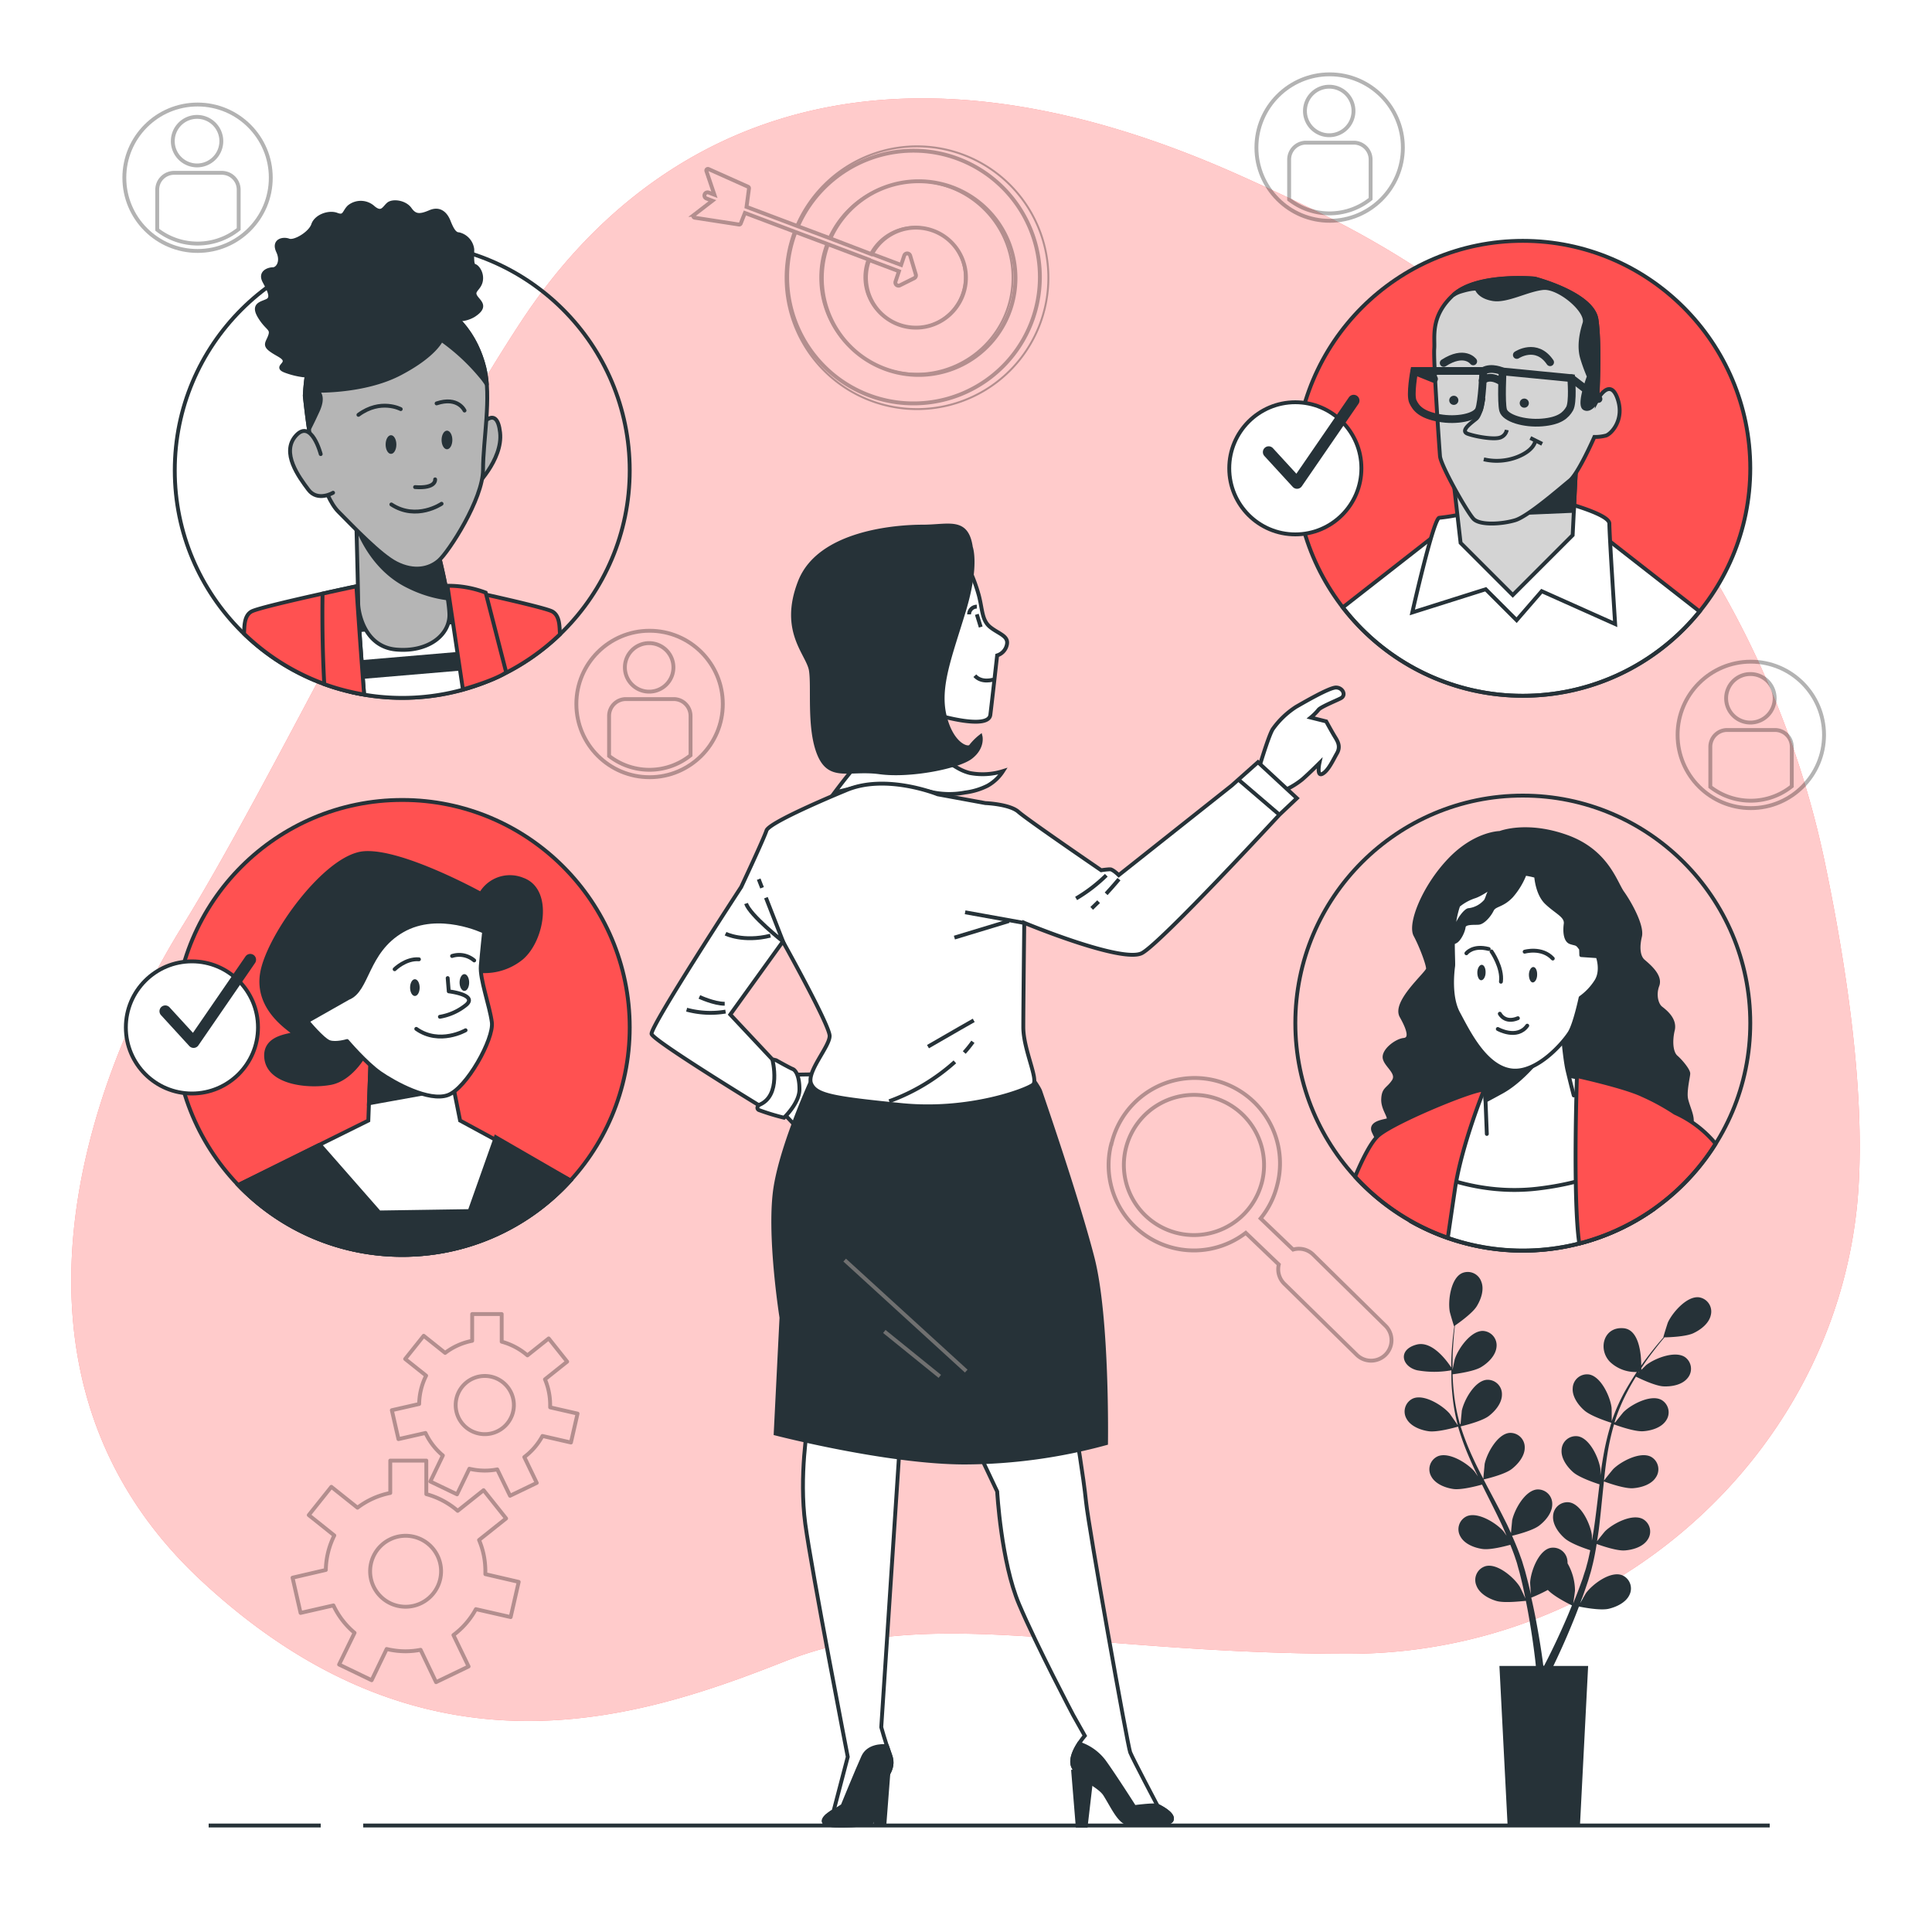 <svg class="animated" id="freepik_stories-selecting-team" xmlns="http://www.w3.org/2000/svg" viewBox="0 0 500 500" version="1.1" xmlns:xlink="http://www.w3.org/1999/xlink" xmlns:svgjs="http://svgjs.com/svgjs"><style>svg#freepik_stories-selecting-team:not(.animated) .animable {opacity: 0;}svg#freepik_stories-selecting-team.animated #freepik--character-5--inject-44 {animation: 1.5s Infinite  linear wind;animation-delay: 0s;}svg#freepik_stories-selecting-team.animated #freepik--character-4--inject-44 {animation: 1.5s Infinite  linear wind;animation-delay: 0s;}svg#freepik_stories-selecting-team.animated #freepik--character-3--inject-44 {animation: 1.5s Infinite  linear wind;animation-delay: 0s;}svg#freepik_stories-selecting-team.animated #freepik--character-2--inject-44 {animation: 1.5s Infinite  linear wind;animation-delay: 0s;}svg#freepik_stories-selecting-team.animated #freepik--character-1--inject-44 {animation: 1.5s Infinite  linear floating;animation-delay: 0s;}            @keyframes wind {                0% {                    transform: rotate( 0deg );                }                25% {                    transform: rotate( 1deg );                }                75% {                    transform: rotate( -1deg );                }            }                    @keyframes floating {                0% {                    opacity: 1;                    transform: translateY(0px);                }                50% {                    transform: translateY(-10px);                }                100% {                    opacity: 1;                    transform: translateY(0px);                }            }        </style><g id="freepik--background-simple--inject-44" class="animable" style="transform-origin: 249.867px 235.421px;"><path d="M472.44,224a242.59,242.59,0,0,0-130-168.47Q331.86,50.29,320,45C221,1,164,39,135,83S70,203,47,240-6,355,52,409s113,36,151,21,76-2,146-2,128-54,132-121C482.46,282.48,478.3,252.33,472.44,224Z" style="fill: #FF5151; transform-origin: 249.867px 235.421px;" id="ely285r0x4n2g" class="animable"></path><g id="elkpn40z945w"><path d="M472.44,224a242.59,242.59,0,0,0-130-168.47Q331.86,50.29,320,45C221,1,164,39,135,83S70,203,47,240-6,355,52,409s113,36,151,21,76-2,146-2,128-54,132-121C482.46,282.48,478.3,252.33,472.44,224Z" style="fill: rgb(255, 255, 255); opacity: 0.7; transform-origin: 249.867px 235.421px;" class="animable" id="el01zagadcppf8"></path></g></g><g id="freepik--Plant--inject-44" class="animable" style="transform-origin: 403.094px 400.835px;"><path d="M439.66,335.74c-3.12-.34-6.82,3.93-8,6.49-.1.22-1.24,3.85-1.18,3.85h.06c-.59.67-1.21,1.39-1.88,2.2-1.21,1.49-2.56,3.18-3.91,5.12,0-3-.56-9.27-4.54-9.65-5.25-.5-6.75,5.5-3.5,8.75a9.57,9.57,0,0,0,6.89,2.57c-1,1.51-2,3.12-3,4.87a47.78,47.78,0,0,0-3.49,7.86l0,.1c0-.92,0-3.49-.05-3.68-.36-2.78-2.69-7.93-5.77-8.5a3.7,3.7,0,0,0-4.27,3.49c-.19,2.2,1.41,4.41,3,5.8,1.76,1.57,6.64,3.09,7,3.21a65.66,65.66,0,0,0-2.06,8.51c-.3,1.68-.55,3.38-.78,5.08,0-.79,0-1.5,0-1.6-.36-2.77-2.69-7.92-5.77-8.49a3.69,3.69,0,0,0-4.27,3.48c-.19,2.21,1.41,4.41,3,5.81s5.72,2.79,6.82,3.14c-.09.65-.17,1.31-.25,2-.38,3.15-.74,6.29-1.19,9.36-.15,1.08-.35,2.14-.54,3.2,0-.71,0-1.3,0-1.39-.36-2.78-2.68-7.93-5.77-8.5a3.7,3.7,0,0,0-4.27,3.49c-.18,2.21,1.42,4.41,3,5.8s5.32,2.66,6.62,3.08c-.23,1.08-.45,2.17-.72,3.2-.21.71-.35,1.4-.59,2.09s-.45,1.38-.66,2.06c-.48,1.3-.95,2.63-1.44,3.88-.34.88-.67,1.7-1,2.53.17-1.07.46-3.18.46-3.36a14.5,14.5,0,0,0-1.93-7,4.57,4.57,0,0,0-.05-.82,3.71,3.71,0,0,0-4.53-3.14c-3,.81-4.95,6.12-5.1,8.91,0,.17.1,2,.19,3.1-.15-.66-.29-1.3-.46-2-.32-1.34-.67-2.67-1.05-4.1l-.63-2.07c-.19-.7-.49-1.41-.73-2.12-.6-1.64-1.28-3.27-2-4.89,1.17-.28,5.32-1.34,7-2.62s3.42-3.35,3.4-5.57a3.7,3.7,0,0,0-4-3.79c-3.12.34-5.82,5.3-6.38,8,0,.17-.22,2.18-.3,3.29-.45-1-.89-2-1.37-2.92-1.39-2.81-2.89-5.6-4.37-8.4-.46-.85-.9-1.71-1.34-2.57.42-.09,5.37-1.24,7.24-2.67,1.66-1.28,3.41-3.36,3.4-5.57a3.72,3.72,0,0,0-4-3.8c-3.11.34-5.81,5.31-6.38,8.05,0,.2-.3,3.1-.33,3.84-1-1.89-1.95-3.78-2.82-5.69a66.76,66.76,0,0,1-3.06-7.89c.2-.05,5.38-1.23,7.29-2.69,1.66-1.27,3.42-3.35,3.4-5.57a3.7,3.7,0,0,0-4-3.79c-3.12.34-5.82,5.3-6.39,8,0,.18-.24,2.38-.31,3.44h-.18a48.11,48.11,0,0,1-1.59-8.36c-.17-1.56-.25-3.06-.3-4.51,1-.13,5.49-.73,7.36-1.85s3.76-3,4-5.16a3.72,3.72,0,0,0-3.56-4.22c-3.14,0-6.37,4.63-7.23,7.3-.05.14-.36,1.66-.58,2.78,0-.66,0-1.34,0-2,0-2.37.16-4.54.31-6.46.09-1.09.19-2.08.3-3,.91-.62,4.53-3.18,5.65-5s2-4.36,1.16-6.41a3.7,3.7,0,0,0-5.1-2.1c-2.78,1.44-3.52,7-3.06,9.8,0,.24,1.1,3.9,1.14,3.87l.06,0c-.12.88-.25,1.83-.36,2.87-.19,1.92-.39,4.09-.44,6.47,0,.44,0,.89,0,1.34-1.2-1.84-5-7-9-5.91-4.93,1.33-3.79,5.69.19,6.64a25.1,25.1,0,0,0,8.84,0c0,1.79,0,3.68.21,5.63a47.87,47.87,0,0,0,1.43,8.48.29.29,0,0,0,0,.1c-.5-.77-2-2.89-2.08-3-1.83-2.12-6.61-5.13-9.49-3.91a3.71,3.71,0,0,0-1.65,5.27c1.07,1.94,3.62,2.9,5.69,3.2,2.33.34,7.24-1.08,7.63-1.2a63.77,63.77,0,0,0,3,8.24c.67,1.56,1.4,3.12,2.15,4.66-.45-.65-.85-1.23-.92-1.31-1.83-2.12-6.61-5.13-9.49-3.9a3.7,3.7,0,0,0-1.65,5.26c1.07,1.94,3.62,2.9,5.69,3.2s6.3-.82,7.41-1.14l.88,1.78c1.42,2.83,2.85,5.65,4.17,8.45.47,1,.89,2,1.31,3-.39-.58-.73-1.07-.79-1.13-1.83-2.12-6.62-5.13-9.5-3.91a3.7,3.7,0,0,0-1.64,5.27c1.06,1.94,3.61,2.9,5.68,3.2s5.9-.72,7.22-1.08c.4,1,.81,2.05,1.16,3.06.22.7.48,1.36.66,2.07s.39,1.4.58,2.09c.33,1.33.67,2.71.95,4,.2.91.37,1.78.55,2.66-.45-1-1.37-2.91-1.47-3.06-1.49-2.37-5.76-6.07-8.79-5.3a3.72,3.72,0,0,0-2.43,5c.76,2.08,3.14,3.41,5.14,4,2.2.67,7.07,0,7.68,0,.29,1.46.56,2.88.79,4.22.82,4.65,1.33,8.56,1.65,11.29.05.49.1.92.14,1.33h-9.43l2.12,41.34h18.72l2.12-41.34H402l.2-.4c1.2-2.51,2.88-6.12,4.68-10.54.58-1.39,1.16-2.89,1.75-4.44.59.12,5.41,1.1,7.66.59,2-.46,4.5-1.61,5.42-3.62a3.72,3.72,0,0,0-2.05-5.13c-3-1-7.5,2.38-9.17,4.63-.09.13-1,1.69-1.55,2.68.24-.63.47-1.24.71-1.9.47-1.29.91-2.59,1.38-4,.21-.69.41-1.38.62-2.08s.37-1.44.56-2.17c.4-1.69.73-3.43,1-5.19,1.13.41,5.18,1.82,7.27,1.67s4.7-.91,5.91-2.76a3.71,3.71,0,0,0-1.25-5.38c-2.78-1.44-7.78,1.21-9.76,3.19-.12.12-1.39,1.69-2.06,2.57.16-1.05.33-2.11.47-3.19.38-3.1.68-6.26,1-9.41l.3-2.88c.4.15,5.17,1.92,7.52,1.76,2.08-.15,4.7-.91,5.9-2.77a3.7,3.7,0,0,0-1.24-5.37c-2.79-1.44-7.78,1.21-9.76,3.18-.15.15-2,2.42-2.4,3,.22-2.11.47-4.22.79-6.29a63.42,63.42,0,0,1,1.81-8.27c.18.07,5.15,1.94,7.55,1.77,2.09-.14,4.7-.91,5.91-2.76a3.71,3.71,0,0,0-1.25-5.38c-2.78-1.43-7.77,1.21-9.76,3.19-.13.13-1.51,1.85-2.15,2.69l-.16-.08a47.28,47.28,0,0,1,3.29-7.86c.71-1.39,1.47-2.69,2.24-3.93.89.45,5,2.43,7.15,2.52s4.77-.39,6.18-2.1a3.71,3.71,0,0,0-.65-5.48c-2.61-1.73-7.86.35-10.05,2.09l-1.23,1.21c0-.13,0-.28,0-.46l.27-.4c1.31-2,2.63-3.7,3.81-5.22.68-.86,1.31-1.62,1.91-2.33,1.1,0,5.53-.16,7.47-1.07s4.06-2.54,4.52-4.71A3.71,3.71,0,0,0,439.66,335.74Zm-34.5,83.7c-1.88,4.33-3.61,7.87-4.86,10.33l-.69,1.33h-.2c-.07-.48-.13-1-.21-1.59-.38-2.76-1-6.69-1.91-11.37-.29-1.48-.63-3.06-1-4.67a40.09,40.09,0,0,0,4.29-2c1.6,1.73,5.71,3.76,6.24,4C406.26,416.86,405.71,418.19,405.16,419.44Zm19.06-64.39-.24.24.15-.23Z" style="fill: rgb(38, 50, 56); transform-origin: 403.094px 400.835px;" id="elhpczo5cx9du" class="animable"></path></g><g id="freepik--Graphics--inject-44" class="animable" style="transform-origin: 252.132px 224.373px;"><g id="elhstmmdy01e"><path d="M287.59,296.07a22.08,22.08,0,0,0,34.81,23l8.55,8.18a5.25,5.25,0,0,0,1.44,5L351,350.5a5.29,5.29,0,1,0,7.37-7.58l-18.56-18.27a5.27,5.27,0,0,0-5.15-1.26l-8.41-8.06a21.81,21.81,0,0,0,4.24-8.45,22.1,22.1,0,1,0-42.85-10.81Zm39,9.84a18.14,18.14,0,1,1-13.15-22A18.17,18.17,0,0,1,326.6,305.91Z" style="fill: none; stroke: rgb(0, 0, 0); stroke-miterlimit: 10; opacity: 0.3; transform-origin: 323.512px 315.561px;" class="animable" id="elz7ykznecfr"></path></g><g id="eladujx8zrmv"><g style="opacity: 0.3; transform-origin: 225.379px 71.877px;" class="animable" id="el5mnz08ly8br"><path d="M206.49,58.53a32.7,32.7,0,1,1-.62,1.51" style="fill: none; stroke: rgb(0, 0, 0); stroke-miterlimit: 10; transform-origin: 236.42px 71.701px;" id="elbrwc3pfbjt" class="animable"></path><path d="M206.11,58.39a34,34,0,1,1-.61,1.51" style="fill: none; stroke: rgb(0, 0, 0); stroke-miterlimit: 10; stroke-width: 0.5px; transform-origin: 237.321px 71.877px;" id="elmmxgcmywht" class="animable"></path><path d="M214.89,61.7a25.06,25.06,0,1,1-.62,1.51" style="fill: none; stroke: rgb(0, 0, 0); stroke-miterlimit: 10; transform-origin: 237.75px 71.968px;" id="el1d8ayhilhop" class="animable"></path><path d="M214.52,61.56a24.88,24.88,0,1,1-2.23,10.3,24.51,24.51,0,0,1,1.61-8.8" style="fill: none; stroke: rgb(0, 0, 0); stroke-miterlimit: 10; stroke-width: 0.5px; transform-origin: 237.17px 71.855px;" id="eltje3hhukafl" class="animable"></path><path d="M225.62,65.79a.1.1,0,0,1,0,0,12.94,12.94,0,1,1-.67,1.48l0-.07" style="fill: none; stroke: rgb(0, 0, 0); stroke-miterlimit: 10; transform-origin: 237.05px 71.856px;" id="el788ndroz22m" class="animable"></path><path d="M225.1,65.92l.15-.31h0a13,13,0,1,1-.68,1.49" style="fill: none; stroke: rgb(0, 0, 0); stroke-miterlimit: 10; stroke-width: 0.5px; transform-origin: 236.713px 71.742px;" id="eluczmao01lkd" class="animable"></path><path d="M225.84,65.83l-.11,0-.1,0-.37-.15h0L214.89,61.7l-.37-.14-8-3-.38-.14-12.94-4.88.64-4.78a.42.42,0,0,0-.24-.43l-10.23-4.58a.41.41,0,0,0-.56.5l2.08,6.15-1.53-.58a.82.82,0,0,0-.58,1.53l1.59.6-4.77,3.67a.42.42,0,0,0-.15.43.4.4,0,0,0,.34.29l11.47,1.77h.05a.42.42,0,0,0,.39-.26l1.08-2.74L205.5,59.9l.37.14,8,3,.37.15,10.31,3.89.38.14.3.12" style="fill: none; stroke: rgb(0, 0, 0); stroke-miterlimit: 10; transform-origin: 202.639px 55.526px;" id="elou0oh84pctb" class="animable"></path><path d="M225.62,65.79h.11l.11,0,7.37,2.78.81-2.43a.81.81,0,0,1,.77-.55h0a.81.81,0,0,1,.77.58L237,71a.8.8,0,0,1-.41,1l-3.69,1.84a.8.8,0,0,1-.36.09.82.82,0,0,1-.78-1.07l.89-2.66-7.43-2.8a.77.77,0,0,1-.27-.19" style="fill: none; stroke: rgb(0, 0, 0); stroke-miterlimit: 10; transform-origin: 231px 69.76px;" id="elrq0mk25ymnc" class="animable"></path></g></g><g id="el2ojolsj60yk"><path d="M123.16,416.45l9,2.05,2.08-9.11-8.63-2c0-.26,0-.51,0-.77a20.66,20.66,0,0,0-1.63-8.07l7-5.58-5.83-7.31-6.7,5.34a20.5,20.5,0,0,0-8.12-4.32V378H101v8.38a20.57,20.57,0,0,0-8.48,3.81l-6.77-5.4-5.84,7.31,6.61,5.28a20.69,20.69,0,0,0-2.2,8.92l-8.61,2,2.08,9.12,8.5-1.94a20.67,20.67,0,0,0,5.47,7.09l-4,8.21,8.42,4.06,3.89-8.08a21,21,0,0,0,4.85.59,20.38,20.38,0,0,0,3.93-.38l4,8.37,8.42-4.06-3.92-8.13A20.66,20.66,0,0,0,123.16,416.45Zm-27.37-9.8a9.18,9.18,0,1,1,9.17,9.17A9.17,9.17,0,0,1,95.79,406.65Z" style="fill: none; stroke: rgb(0, 0, 0); stroke-linecap: round; stroke-linejoin: round; opacity: 0.3; transform-origin: 104.975px 406.67px;" class="animable" id="el1ugrxgy0l8t"></path></g><g id="ele2xrjlwajf"><path d="M140.39,371.63l7.37,1.69,1.71-7.48-7.09-1.62c0-.21,0-.42,0-.63a17,17,0,0,0-1.34-6.62l5.74-4.58-4.78-6-5.5,4.38a17,17,0,0,0-6.66-3.54v-7.15H122.2V347a16.82,16.82,0,0,0-7,3.13l-5.55-4.43-4.79,6,5.42,4.32a16.84,16.84,0,0,0-1.8,7.33l-7.07,1.61,1.71,7.48,7-1.59a16.78,16.78,0,0,0,4.49,5.82l-3.24,6.74,6.91,3.32,3.19-6.62a17.41,17.41,0,0,0,4,.48,17.07,17.07,0,0,0,3.22-.31L132,387.1l6.91-3.33-3.22-6.68A17,17,0,0,0,140.39,371.63Zm-22.46-8a7.53,7.53,0,1,1,7.53,7.53A7.53,7.53,0,0,1,117.93,363.59Z" style="fill: none; stroke: rgb(0, 0, 0); stroke-linecap: round; stroke-linejoin: round; opacity: 0.3; transform-origin: 125.44px 363.59px;" class="animable" id="eldk3h49the3q"></path></g><g id="elws3gi4j5eqc"><g style="opacity: 0.3; transform-origin: 51.13px 46px;" class="animable" id="elmz02evd8gii"><g id="ely66nan5uldp"><circle cx="51.13" cy="46" r="18.95" style="fill: none; stroke: rgb(0, 0, 0); stroke-miterlimit: 10; transform-origin: 51.13px 46px; transform: rotate(-67.5deg);" class="animable" id="elp6c2wjq79oc"></circle></g><path d="M57.41,44.73H45.06a4.37,4.37,0,0,0-4.37,4.36V59.45a17,17,0,0,0,21.08-.16V49.09A4.36,4.36,0,0,0,57.41,44.73Z" style="fill: none; stroke: rgb(0, 0, 0); stroke-miterlimit: 10; transform-origin: 51.23px 53.881px;" id="eliw6j5w9epol" class="animable"></path><path d="M51,42.81a6.28,6.28,0,1,0-6.28-6.28A6.28,6.28,0,0,0,51,42.81Z" style="fill: none; stroke: rgb(0, 0, 0); stroke-miterlimit: 10; transform-origin: 51px 36.53px;" id="el918y9l4q57o" class="animable"></path></g></g><g id="elru6rxgz57cn"><g style="opacity: 0.3; transform-origin: 168.11px 182.19px;" class="animable" id="ell1f9upkasvh"><g id="elmgmlexdf91j"><circle cx="168.11" cy="182.19" r="18.95" style="fill: none; stroke: rgb(0, 0, 0); stroke-miterlimit: 10; transform-origin: 168.11px 182.19px; transform: rotate(-67.36deg);" class="animable" id="elqh7j1xrqls"></circle></g><path d="M174.39,180.92H162a4.37,4.37,0,0,0-4.37,4.36v10.36a17,17,0,0,0,21.08-.16v-10.2A4.36,4.36,0,0,0,174.39,180.92Z" style="fill: none; stroke: rgb(0, 0, 0); stroke-miterlimit: 10; transform-origin: 168.17px 190.071px;" id="elcoi0h9vselq" class="animable"></path><path d="M168,179a6.28,6.28,0,1,0-6.28-6.28A6.28,6.28,0,0,0,168,179Z" style="fill: none; stroke: rgb(0, 0, 0); stroke-miterlimit: 10; transform-origin: 168px 172.72px;" id="el2i28m1nfy0u" class="animable"></path></g></g><g id="eln3q1c9lugep"><g style="opacity: 0.3; transform-origin: 453.11px 190.19px;" class="animable" id="ela55sn4yph1k"><g id="elqy63j5k5k9"><circle cx="453.11" cy="190.19" r="18.95" style="fill: none; stroke: rgb(0, 0, 0); stroke-miterlimit: 10; transform-origin: 453.11px 190.19px; transform: rotate(-67.36deg);" class="animable" id="el2l4mpi7lnlm"></circle></g><path d="M459.39,188.92H447a4.37,4.37,0,0,0-4.37,4.36v10.36a17,17,0,0,0,21.08-.16v-10.2A4.36,4.36,0,0,0,459.39,188.92Z" style="fill: none; stroke: rgb(0, 0, 0); stroke-miterlimit: 10; transform-origin: 453.17px 198.071px;" id="elh0hhrk2flbk" class="animable"></path><path d="M453,187a6.28,6.28,0,1,0-6.28-6.28A6.28,6.28,0,0,0,453,187Z" style="fill: none; stroke: rgb(0, 0, 0); stroke-miterlimit: 10; transform-origin: 453px 180.72px;" id="el671p7uxt3i6" class="animable"></path></g></g><g id="elwr82ga8b4i"><g style="opacity: 0.3; transform-origin: 344.11px 38.19px;" class="animable" id="elf8e58rxwzzk"><g id="elcqjfs8xa4mj"><circle cx="344.11" cy="38.19" r="18.95" style="fill: none; stroke: rgb(0, 0, 0); stroke-miterlimit: 10; transform-origin: 344.11px 38.19px; transform: rotate(-67.36deg);" class="animable" id="ela3nq7s1ippp"></circle></g><path d="M350.39,36.92H338a4.37,4.37,0,0,0-4.37,4.36V51.64a17,17,0,0,0,21.08-.16V41.28A4.36,4.36,0,0,0,350.39,36.92Z" style="fill: none; stroke: rgb(0, 0, 0); stroke-miterlimit: 10; transform-origin: 344.17px 46.071px;" id="el0l67ho3613fj" class="animable"></path><path d="M344,35a6.28,6.28,0,1,0-6.28-6.28A6.28,6.28,0,0,0,344,35Z" style="fill: none; stroke: rgb(0, 0, 0); stroke-miterlimit: 10; transform-origin: 344px 28.72px;" id="elku7zdmr1w3" class="animable"></path></g></g></g><g id="freepik--character-5--inject-44" class="animable" style="transform-origin: 394.1px 264.77px;"><path d="M388.19,215.57s-6.39,0-13.06,7S364.75,239.11,366.3,242s3.32,7.64,3.27,8.75-8.95,8.54-6.87,12.24,2.54,5.94.59,6.14-5.4,2.84-4.92,4.81,3.75,3.76,2.27,5.93-2.57,1.84-2.68,4.62,2.44,5.12,1,5.47-4.27.79-3.51,2.77a25.64,25.64,0,0,0,2.6,4.55s9.83,11.5,30.83,14.83,42-14.19,45.14-16.84,3.75-3.47,3.82-5.13-1-3.66-1.45-5.62.51-5.82.54-6.65-1.82-3.13-3.16-4.3-1.5-4.23-.84-7-2-4.81-3.11-5.68-1.81-3.41-.88-5.88-2.3-5.09-3.65-6.26-1.52-3.67-.86-6.42-2.71-8.73-4.55-11.3-4-10.73-14.45-14.47S388.19,215.57,388.19,215.57Z" style="fill: rgb(38, 50, 56); stroke: rgb(38, 50, 56); stroke-linecap: round; stroke-linejoin: round; transform-origin: 396.583px 263.562px;" id="elwi7t15wk83j" class="animable"></path><path d="M365,316a58.86,58.86,0,0,0,63.22-3.24c0-5.29.05-9.74,0-11.65-.24-6.11-1.91-14.83-4.11-16.61s-6.78-3.19-13.51-5.06-16.87-2.53-16.87-2.53-12,6.86-20.12,9.58-8.5,20.83-8.32,25.35A40.05,40.05,0,0,1,365,316Z" style="fill: rgb(255, 255, 255); stroke: rgb(38, 50, 56); stroke-linecap: round; stroke-linejoin: round; transform-origin: 396.621px 300.295px;" id="elz5cdap57ww" class="animable"></path><path d="M365,316a58.86,58.86,0,0,0,63.22-3.24c0-5.29.05-9.74,0-11.65-.12-3.09-.41-1.86-1.15-5.05-3.86,3.63-12.43,9.62-29.28,11.57-15.37,1.78-28-4-31.91-6.46a65.28,65.28,0,0,0-.59,10.67A40.05,40.05,0,0,1,365,316Z" style="fill: rgb(255, 255, 255); stroke: rgb(38, 50, 56); stroke-linecap: round; stroke-linejoin: round; transform-origin: 396.621px 309.87px;" id="el8659zokpntd" class="animable"></path><path d="M384.79,293.46l-.5-12.76c-.24-6.11-1.15-8.73-1.15-8.73a34.26,34.26,0,0,0,8.58,1.52c4.27.1,10.66-6.54,11.15-7.63s1.21-3,1.21-3,.68,10.35,1.63,14.31,1.58,6.33,1.58,6.33" style="fill: rgb(255, 255, 255); stroke: rgb(38, 50, 56); stroke-linecap: round; stroke-miterlimit: 10; transform-origin: 395.215px 278.16px;" id="elxlyvhb1qzck" class="animable"></path><path d="M388.69,282.54c6.48-3.57,12.07-11.82,12.07-11.82l.37-2.79c-2.3,2.32-6.39,5.63-9.41,5.56a34.26,34.26,0,0,1-8.58-1.52s.91,2.62,1.15,8.73c0,1.38.11,2.78.16,4.13C385.5,284.28,386.87,283.54,388.69,282.54Z" style="fill: rgb(38, 50, 56); stroke: rgb(38, 50, 56); stroke-linecap: round; stroke-linejoin: round; transform-origin: 392.135px 276.38px;" id="el0ztp4p19gwwp" class="animable"></path><path d="M413.48,247.47l-4.25-.29s0-.62-.06-1.63l-.45-.59c-.69-.89-1-.67-2.27-1.11s-1.53-2.61-1.25-4.72-2.29-3-4.91-5.49c-2.14-2-2.64-5.66-2.74-6.91a18.52,18.52,0,0,0-2.93-.62,19.3,19.3,0,0,1-3.48,5.78c-2.5,2.62-4.31,2.11-5.05,3.62s-2.3,3.18-3.39,3.3-3.73-.22-3.9,1.09-1.25,3.33-2.11,3.75L376,244c0,3,.15,5.52.08,6-.14,1.06-1.05,7.91,1.32,12.25S384.18,276,391,277s13.88-7.55,15.25-9.78,2.81-9,2.81-9a15.38,15.38,0,0,0,4.06-4.29C414.87,251.15,413.48,247.47,413.48,247.47Z" style="fill: rgb(255, 255, 255); stroke: rgb(38, 50, 56); stroke-linecap: round; stroke-linejoin: round; transform-origin: 394.898px 251.595px;" id="el70ipa9mtpqj" class="animable"></path><path d="M376.88,240.19c.25-1.85,2.51-4.77,3.31-4.66a6.86,6.86,0,0,0,4.34-2.38c.7-1.24.61-2.6,2-3s1.63-2.2,1.63-2.2-4.18,3.2-6.43,4a12.92,12.92,0,0,0-4.34,2.37,24.62,24.62,0,0,0-1.27,7.07A1.49,1.49,0,0,0,376.88,240.19Z" style="fill: rgb(255, 255, 255); stroke: rgb(38, 50, 56); stroke-linecap: round; stroke-linejoin: round; transform-origin: 382.14px 234.67px;" id="eldrrixvwbj9d" class="animable"></path><path d="M388.15,262.35s1.27,2.58,4.68,1.16" style="fill: none; stroke: rgb(38, 50, 56); stroke-linecap: round; stroke-linejoin: round; transform-origin: 390.49px 263.143px;" id="el0cowezi14sc" class="animable"></path><path d="M387.63,266.3s5,2.82,7.62-.86" style="fill: none; stroke: rgb(38, 50, 56); stroke-linecap: round; stroke-linejoin: round; transform-origin: 391.44px 266.386px;" id="elkha4p0j0t7m" class="animable"></path><path d="M384.47,251.69c0,1.1-.55,2-1.14,2s-1-.93-1-2,.55-2,1.14-2S384.51,250.59,384.47,251.69Z" style="fill: rgb(38, 50, 56); transform-origin: 383.401px 251.69px;" id="elvo4s1xekut" class="animable"></path><path d="M397.81,252.26c0,1.1-.55,2-1.13,2s-1-.93-1-2,.55-2,1.14-2S397.85,251.16,397.81,252.26Z" style="fill: rgb(38, 50, 56); transform-origin: 396.746px 252.26px;" id="elg56cbnbk2m" class="animable"></path><path d="M379.5,246.71s1.64-2.2,5.78-1.11" style="fill: none; stroke: rgb(38, 50, 56); stroke-linecap: round; stroke-linejoin: round; transform-origin: 382.39px 246.003px;" id="elax3kz82mxgb" class="animable"></path><path d="M394.58,246.3s4.47-1.28,7.28,1.77" style="fill: none; stroke: rgb(38, 50, 56); stroke-linecap: round; stroke-linejoin: round; transform-origin: 398.22px 247.052px;" id="elfekppbj51qt" class="animable"></path><path d="M386,246.23s2.93,4.15,2.44,7.84" style="fill: none; stroke: rgb(38, 50, 56); stroke-linecap: round; stroke-linejoin: round; transform-origin: 387.248px 250.15px;" id="elcjg0dtu0i1o" class="animable"></path><path d="M374.69,320.35c.67-4.56,1.33-9.08,1.87-12.72,1.69-11.25,7.51-25.59,7.51-25.59-2.14-.44-22.84,8.09-27.22,11.72-1.91,1.59-4.12,5.91-6.16,10.76A58.93,58.93,0,0,0,374.69,320.35Z" style="fill: #FF5151; stroke: rgb(38, 50, 56); stroke-linecap: round; stroke-linejoin: round; transform-origin: 367.38px 301.187px;" id="el4aclng3oyd5" class="animable"></path><path d="M444,296a28.89,28.89,0,0,0-10.51-8,56.59,56.59,0,0,0-8.38-4.59c-4.61-2.22-17-4.93-17-4.93s-1.11,31.75.61,43.35A58.92,58.92,0,0,0,444,296Z" style="fill: #FF5151; stroke: rgb(38, 50, 56); stroke-linecap: round; stroke-linejoin: round; transform-origin: 425.879px 300.155px;" id="elnnddrqe443" class="animable"></path><g id="el0hewuhaef4kd"><circle cx="394.1" cy="264.77" r="58.87" style="fill: none; stroke: rgb(38, 50, 56); stroke-miterlimit: 10; transform-origin: 394.1px 264.77px; transform: rotate(-45deg);" class="animable" id="elirnvz1dgmm"></circle></g></g><g id="freepik--character-4--inject-44" class="animable" style="transform-origin: 394.1px 121.2px;"><g id="elmc9k9cle81"><circle cx="394.1" cy="121.2" r="58.87" style="fill: #FF5151; transform-origin: 394.1px 121.2px; transform: rotate(-12.95deg);" class="animable" id="el5tm8dz29saf"></circle></g><path d="M394.1,180.07a58.78,58.78,0,0,0,45.75-21.83L416.5,140l-17-4.83v-.67l-4.25.33L391,134.5v.67l-17,1.33-26.48,20.69A58.78,58.78,0,0,0,394.1,180.07Z" style="fill: rgb(255, 255, 255); stroke: rgb(38, 50, 56); stroke-miterlimit: 10; transform-origin: 393.685px 157.285px;" id="elq34uzl7nwpj" class="animable"></path><path d="M378.5,133a48.4,48.4,0,0,1-6,1c-1.5,0-7,24.5-7,24.5l19-6,8,8L399,153l19,8.5s-1.5-23-1.5-26-17.5-7-17.5-7Z" style="fill: rgb(255, 255, 255); stroke: rgb(38, 50, 56); stroke-miterlimit: 10; transform-origin: 391.75px 145px;" id="el0u96ngsypmeg" class="animable"></path><polygon points="376 123 378 140.5 391.5 154 407 138.5 408 118.5 376 123" style="fill: rgb(212, 212, 212); stroke: rgb(38, 50, 56); stroke-miterlimit: 10; transform-origin: 392px 136.25px;" id="elz2ugzq7a2a9" class="animable"></polygon><polygon points="407.31 132.2 408 118.5 406.23 118.75 386.25 133.1 407.31 132.2" style="fill: rgb(38, 50, 56); stroke: rgb(38, 50, 56); stroke-miterlimit: 10; transform-origin: 397.125px 125.8px;" id="elfmmibjkkp2m" class="animable"></polygon><path d="M397.17,72.1s15,3.85,16,10.61.2,20.83.2,20.83,3.21-6.07,5.21-.48-1.66,9.27-2.95,9.66a11.2,11.2,0,0,1-3,.36s-4.14,9.46-6.4,11.29-10.71,9.22-14.06,10.25-9.17,1.41-10.83-.34-8.47-13.76-8.67-16.24-1.73-24.87-1.49-27.77-1.17-8.39,5-14S397.17,72.1,397.17,72.1Z" style="fill: rgb(212, 212, 212); stroke: rgb(38, 50, 56); stroke-miterlimit: 10; transform-origin: 395.16px 103.713px;" id="elxxtlni0no1" class="animable"></path><path d="M376.17,76.31c6.19-5.57,21-4.21,21-4.21s15,3.85,16,10.61.2,20.83.2,20.83-1.61,3-3.3,2.14,1.13-8.25,1.13-8.25-1-2.24-1.76-4.82-.38-5.81.63-8.94-6.6-9.54-10.71-9.13S390,78,386.38,77.4s-4.2-2.66-4.2-2.66-.94-.28-4.29.76a7.35,7.35,0,0,0-1.77.85Z" style="fill: rgb(38, 50, 56); stroke: rgb(38, 50, 56); stroke-miterlimit: 10; transform-origin: 394.896px 88.894px;" id="elretc4liql5" class="animable"></path><path d="M388.87,96.13l17.76,1.73s.54,6.28-.42,7.92-2.51,3.18-7.15,3.56-9.51-1.12-10.06-3.2S388.87,96.13,388.87,96.13Z" style="fill: none; stroke: rgb(38, 50, 56); stroke-linecap: round; stroke-miterlimit: 10; stroke-width: 2px; transform-origin: 397.749px 102.765px;" id="elunojgr813bg" class="animable"></path><path d="M383.88,96H366s-1.15,6.19-.35,7.93,2.19,3.4,6.77,4.24S382,108,382.78,106,383.88,96,383.88,96Z" style="fill: none; stroke: rgb(38, 50, 56); stroke-linecap: round; stroke-miterlimit: 10; stroke-width: 2px; transform-origin: 374.623px 102.234px;" id="el7x8kkdrni2x" class="animable"></path><path d="M388.87,96.13s-2.88-1.35-5-.11" style="fill: none; stroke: rgb(38, 50, 56); stroke-linecap: round; stroke-miterlimit: 10; stroke-width: 2px; transform-origin: 386.37px 95.813px;" id="elq9hk45oam1" class="animable"></path><path d="M388.59,98.79s-2.85-2.1-4.89-.31" style="fill: none; stroke: rgb(38, 50, 56); stroke-linecap: round; stroke-miterlimit: 10; stroke-width: 2px; transform-origin: 386.145px 98.274px;" id="el5krizq9j9ar" class="animable"></path><line x1="406.63" y1="97.86" x2="413.69" y2="103.25" style="fill: none; stroke: rgb(38, 50, 56); stroke-linecap: round; stroke-miterlimit: 10; stroke-width: 2px; transform-origin: 410.16px 100.555px;" id="el9goy69tdoq6" class="animable"></line><line x1="366.04" y1="96.02" x2="371.13" y2="98.07" style="fill: none; stroke: rgb(38, 50, 56); stroke-linecap: round; stroke-miterlimit: 10; stroke-width: 2px; transform-origin: 368.585px 97.045px;" id="elq4ft1evc8xe" class="animable"></line><path d="M393.34,104.62a1.18,1.18,0,1,0,2.25-.7,1.18,1.18,0,0,0-2.25.7Z" style="fill: rgb(38, 50, 56); transform-origin: 394.484px 104.332px;" id="elcbxpne7oc6s" class="animable"></path><path d="M375.1,103.89a1.18,1.18,0,1,0,2.25-.7,1.18,1.18,0,0,0-2.25.7Z" style="fill: rgb(38, 50, 56); transform-origin: 376.244px 103.603px;" id="eliaelht5ywfb" class="animable"></path><path d="M392.55,91.87s5.06-3.37,8.62,1.88" style="fill: none; stroke: rgb(38, 50, 56); stroke-linecap: round; stroke-miterlimit: 10; stroke-width: 2px; transform-origin: 396.86px 92.278px;" id="elqi84wgtumuq" class="animable"></path><path d="M381.27,93.53s-2.24-3.07-7.65.41" style="fill: none; stroke: rgb(38, 50, 56); stroke-linecap: round; stroke-miterlimit: 10; stroke-width: 2px; transform-origin: 377.445px 93.11px;" id="el40ptd47j5hz" class="animable"></path><path d="M383.91,103s-.61,4.34-1.85,5.37-4.34,3.15-2.17,3.91,6.55,1.48,8.21,1a2.57,2.57,0,0,0,1.85-2" style="fill: none; stroke: rgb(38, 50, 56); stroke-miterlimit: 10; transform-origin: 384.545px 108.217px;" id="ell55rnhb1om" class="animable"></path><path d="M384,118.87a14.67,14.67,0,0,0,8.64-.59c4.5-1.77,4.68-4.16,4.68-4.16" style="fill: none; stroke: rgb(38, 50, 56); stroke-miterlimit: 10; transform-origin: 390.66px 116.691px;" id="elu3i49cz74x" class="animable"></path><line x1="396.05" y1="113.35" x2="399.11" y2="114.87" style="fill: none; stroke: rgb(38, 50, 56); stroke-miterlimit: 10; transform-origin: 397.58px 114.11px;" id="elokjq5ljctlb" class="animable"></line><g id="el6b8v1dd333j"><circle cx="394.1" cy="121.2" r="58.87" style="fill: none; stroke: rgb(38, 50, 56); stroke-miterlimit: 10; transform-origin: 394.1px 121.2px; transform: rotate(-12.95deg);" class="animable" id="elsfnwljsaox"></circle></g></g><g id="freepik--character-3--inject-44" class="animable animator-active" style="transform-origin: 104.1px 265.9px;"><g id="elcad8zl4h8k6"><circle cx="104.1" cy="265.9" r="58.87" style="fill: #FF5151; transform-origin: 104.1px 265.9px; transform: rotate(-12.76deg);" class="animable" id="elxzxw31gdvon"></circle></g><path d="M104.1,324.77a58.67,58.67,0,0,0,43.53-19.27L119.07,290l-2.83-14.18-20.21-5L95.32,290,61.67,306.68A58.66,58.66,0,0,0,104.1,324.77Z" style="fill: rgb(255, 255, 255); stroke: rgb(38, 50, 56); stroke-miterlimit: 10; transform-origin: 104.65px 297.795px;" id="el14edclg774tb" class="animable"></path><polygon points="95.48 285.53 113.75 282.23 108.89 274.04 96.03 270.88 95.48 285.53" style="fill: rgb(38, 50, 56); stroke: rgb(38, 50, 56); stroke-miterlimit: 10; transform-origin: 104.615px 278.205px;" id="eli7rwj0tzym" class="animable"></polygon><path d="M124.45,231.33S103.92,220,94.18,220.8s-24.47,21.06-26.31,30.79,7.63,15,8.15,15.79-7.89.27-7.1,6.58,10.79,7.37,16.58,6.32,9.73-8.42,9.73-9.47-2.63-8.16-2.63-8.16,5.53.52,6.32-4.21,5.26-15.27,11.31-15.53,10.79.53,11.32,1.84a43.52,43.52,0,0,1,1,6.32A15.17,15.17,0,0,0,135,247.91c5.53-4.74,7.63-17.63.27-20.26A8.68,8.68,0,0,0,124.45,231.33Z" style="fill: rgb(38, 50, 56); stroke: rgb(38, 50, 56); stroke-linecap: round; stroke-linejoin: round; transform-origin: 103.821px 250.696px;" id="el8a9ij18mcd5" class="animable"></path><path d="M90.12,258.28l-10.58,6s4,4.86,5.72,5.43,4.57-.29,4.57-.29,4.86,5.72,8.58,8.3,12.58,7.43,17.45,5.71,12-14.58,11.43-18.87-3.14-11.15-2.86-14.58.86-8.87.86-8.87-11.72-5.72-21.16-.28S95.27,256.28,90.12,258.28Z" style="fill: rgb(255, 255, 255); stroke: rgb(38, 50, 56); stroke-linecap: round; stroke-linejoin: round; transform-origin: 103.431px 261.137px;" id="elu8f8nxs4gxe" class="animable"></path><path d="M115.86,253.13l.28,3.43s7.44.86,4.58,3.44a14.64,14.64,0,0,1-6.87,3.14" style="fill: none; stroke: rgb(38, 50, 56); stroke-linecap: round; stroke-linejoin: round; transform-origin: 117.612px 258.135px;" id="el97650lxkhn" class="animable"></path><path d="M102.13,250.84s2.86-2.85,6.29-2.57" style="fill: none; stroke: rgb(38, 50, 56); stroke-linecap: round; stroke-linejoin: round; transform-origin: 105.275px 249.545px;" id="elz5hcvl7igae" class="animable"></path><path d="M117,247.41a6,6,0,0,1,5.72,1.15" style="fill: none; stroke: rgb(38, 50, 56); stroke-linecap: round; stroke-linejoin: round; transform-origin: 119.86px 247.843px;" id="el5ff5dispwp" class="animable"></path><ellipse cx="107.37" cy="255.59" rx="1.24" ry="2.17" style="fill: rgb(38, 50, 56); transform-origin: 107.37px 255.59px;" id="elid8d0jz4w7" class="animable"></ellipse><path d="M121.42,254.27c0,1.2-.55,2.18-1.24,2.18s-1.24-1-1.24-2.18.56-2.17,1.24-2.17S121.42,253.07,121.42,254.27Z" style="fill: rgb(38, 50, 56); transform-origin: 120.18px 254.275px;" id="elyg5c0tu5sbn" class="animable"></path><path d="M120.49,266.63s-6.74,3.9-12.76-.36" style="fill: none; stroke: rgb(38, 50, 56); stroke-linecap: round; stroke-linejoin: round; transform-origin: 114.11px 267.266px;" id="ela9g12sh7hv7" class="animable"></path><path d="M104.1,324.77a58.68,58.68,0,0,0,43.54-19.28l-19.32-11.17-6.77,19.11-23.4.35L82.91,296.41l-.39-.05L61.67,306.68A58.66,58.66,0,0,0,104.1,324.77Z" style="fill: rgb(38, 50, 56); stroke: rgb(38, 50, 56); stroke-miterlimit: 10; transform-origin: 104.655px 309.545px;" id="elsjntnlao64" class="animable"></path><g id="elugfh5iwkhdp"><circle cx="104.1" cy="265.9" r="58.87" style="fill: none; stroke: rgb(38, 50, 56); stroke-miterlimit: 10; transform-origin: 104.1px 265.9px; transform: rotate(-12.76deg);" class="animable" id="el33puxr8fean"></circle></g></g><g id="freepik--character-2--inject-44" class="animable" style="transform-origin: 104.1px 116.475px;"><circle cx="104.1" cy="121.74" r="58.87" style="fill: none; stroke: rgb(38, 50, 56); stroke-miterlimit: 10; transform-origin: 104.1px 121.74px;" id="elunm5y1b1f8" class="animable"></circle><path d="M115,81.76a7.72,7.72,0,0,0,7.6-.18c3.71-2.41,1.12-3.53.37-5s1.12-1.86,1.49-3.9-.93-3.71-1.67-3.89-.56-2.23-.56-4.27a4.57,4.57,0,0,0-3.52-3.9c-1.12,0-1.86-1.48-2.6-3.34s-2.23-3.52-4.82-2.41-3.9,1.12-5.2-.74-4.45-2.23-5.56-1.3-1.67,2.78-3.9.93a4.79,4.79,0,0,0-6.31-.19c-1.3,1.3-1.11,2.79-3.15,2s-5.38.38-6.12,2.6-4.83,4.64-6.31,4.08-4.08,0-2.78,2.79-.19,4.63-1.3,4.63-3.53.75-2.23,3.16,2.23,4.26.74,5-3.89.92-2,4.08,3.34,3,2.79,4.82-1.67,2.41,0,3.71,3.71,1.86,3.71,3-2.23,1.67.37,2.6a20.57,20.57,0,0,0,4.64,1.11S82.38,87.14,93,83.8s16.7-3,19.11-1.67S115,81.76,115,81.76Z" style="fill: rgb(38, 50, 56); stroke: rgb(38, 50, 56); stroke-linecap: round; stroke-linejoin: round; transform-origin: 95.512px 74.745px;" id="elft692d0smc" class="animable"></path><path d="M104.1,180.61a58.71,58.71,0,0,1-13.28-1.52c-2.34-12.21-4.64-24.55-4.64-24.55s10-2.76,13.06-3.26,12.05-1.51,12.05-1.51l13.56,6.28s1.62,8.95,3.24,19.45A58.56,58.56,0,0,1,104.1,180.61Z" style="fill: rgb(255, 255, 255); stroke: rgb(38, 50, 56); stroke-miterlimit: 10; transform-origin: 107.135px 165.19px;" id="el2tneqe50spn" class="animable"></path><path d="M87.05,159.2,124.63,156l.22.1s.32,1.79.83,4.71L88,164Z" style="fill: rgb(38, 50, 56); transform-origin: 106.365px 160px;" id="elowjd9f999o" class="animable"></path><path d="M89.32,171.2,126.89,168c.25,1.53.51,3.15.78,4.83L90.24,176C89.92,174.39,89.62,172.78,89.32,171.2Z" style="fill: rgb(38, 50, 56); transform-origin: 108.495px 172px;" id="el8nkyrn9uv97" class="animable"></path><path d="M113.3,142.74s2.76,10.55,3,16.07-5.52,10.05-13.81,9.29-9.79-9.79-9.79-12-.5-21.34-.5-21.34a81.06,81.06,0,0,0,8.79,6.53C105.77,144.25,113.3,142.74,113.3,142.74Z" style="fill: rgb(181, 181, 181); stroke: rgb(38, 50, 56); stroke-miterlimit: 10; transform-origin: 104.254px 151.472px;" id="eli6mmp7atl9i" class="animable"></path><path d="M105.77,151.78C97.92,148,94,140.65,92.24,136c0-.78,0-1.24,0-1.24a81.06,81.06,0,0,0,8.79,6.53c4.77,3,12.3,1.5,12.3,1.5s1.73,6.59,2.57,12.08A31.79,31.79,0,0,1,105.77,151.78Z" style="fill: rgb(38, 50, 56); stroke: rgb(38, 50, 56); stroke-miterlimit: 10; transform-origin: 104.07px 144.815px;" id="elimqf2p9nwlq" class="animable"></path><path d="M124.62,109.92s4-5.2,4.8,2-6.8,14.4-6.8,14.4v-16.4" style="fill: rgb(181, 181, 181); stroke: rgb(38, 50, 56); stroke-linecap: round; stroke-linejoin: round; transform-origin: 126.049px 117.212px;" id="elgf8didqgkr5" class="animable"></path><path d="M78.88,102.44s.31-11.14,4.45-17.5,12.86-10.27,22.59-8.59c12.08,2.07,17.5,11.13,19.41,18.77s-.32,18.77-.32,26.41-8.91,21.32-11.45,23.54-6.48,3-11,.7c-4.12-2.09-10.89-9.22-15-13.36S81,116,80.33,113.12,78.88,102.44,78.88,102.44Z" style="fill: rgb(181, 181, 181); stroke: rgb(38, 50, 56); stroke-linecap: round; stroke-linejoin: round; transform-origin: 102.492px 111.56px;" id="elztejrpet4br" class="animable"></path><path d="M112.61,124.06s.38,2.41-5.19,2" style="fill: none; stroke: rgb(38, 50, 56); stroke-linecap: round; stroke-linejoin: round; transform-origin: 110.018px 125.083px;" id="elu6oa3fpsi7f" class="animable"></path><path d="M114.28,130.37s-6.49,4.45-13,.18" style="fill: none; stroke: rgb(38, 50, 56); stroke-linecap: round; stroke-linejoin: round; transform-origin: 107.78px 131.386px;" id="eldj34ufl1ugd" class="animable"></path><path d="M114.28,113.86c0,1.33.63,2.41,1.4,2.41s1.39-1.08,1.39-2.41-.63-2.41-1.39-2.41S114.28,112.53,114.28,113.86Z" style="fill: rgb(38, 50, 56); transform-origin: 115.675px 113.86px;" id="el45znz9cy6my" class="animable"></path><path d="M99.8,115.05c0,1.33.62,2.41,1.39,2.41s1.39-1.08,1.39-2.41-.62-2.42-1.39-2.42S99.8,113.71,99.8,115.05Z" style="fill: rgb(38, 50, 56); transform-origin: 101.19px 115.045px;" id="elthe5ei7cugj" class="animable"></path><path d="M120.22,106.25s-1.67-3.71-7.23-1.85" style="fill: none; stroke: rgb(38, 50, 56); stroke-linecap: round; stroke-linejoin: round; transform-origin: 116.605px 105.064px;" id="elm3duhzkaz" class="animable"></path><path d="M103.71,105.88s-5.19-2.78-10.95,1.48" style="fill: none; stroke: rgb(38, 50, 56); stroke-linecap: round; stroke-linejoin: round; transform-origin: 98.235px 106.174px;" id="elwz4fdqnewvr" class="animable"></path><path d="M63.15,164c.12-1.68-.07-4.63,1.95-5.75,1.37-.76,11-3,18.38-4.63,4.85-1.08,8.75-1.9,8.75-1.9s.94,14.25,2,28A58.68,58.68,0,0,1,63.15,164Z" style="fill: #FF5151; stroke: rgb(38, 50, 56); stroke-miterlimit: 10; transform-origin: 78.69px 165.72px;" id="elyqd1e2ynjp" class="animable"></path><path d="M129.15,175a217.28,217.28,0,0,0-4.6-21.38c7.4,1.64,17,3.87,18.38,4.63,2.09,1.16,1.82,4.24,2,5.9A58.84,58.84,0,0,1,129.15,175Z" style="fill: #FF5151; stroke: rgb(38, 50, 56); stroke-miterlimit: 10; transform-origin: 134.74px 164.31px;" id="elj1sx6hfk4vn" class="animable"></path><path d="M83.92,177.05c-.69-12.49-.44-23.41-.44-23.41,4.85-1.08,8.75-1.9,8.75-1.9s.94,14.25,2,28A58.86,58.86,0,0,1,83.92,177.05Z" style="fill: #FF5151; stroke: rgb(38, 50, 56); stroke-miterlimit: 10; transform-origin: 88.833px 165.74px;" id="el00masl9oao1qu" class="animable"></path><path d="M105.92,76.35c12.08,2.07,17.5,11.13,19.41,18.77a26.42,26.42,0,0,1,.66,4.35,19.79,19.79,0,0,0-1.77-2.35,52.8,52.8,0,0,0-10-9.19s-1.6,4-10.8,8.79-21.59,4.4-21.59,4.4,2.4.8.4,5.2c-.87,1.9-1.65,3.5-2.27,4.71-.54-3.47-1.08-8.59-1.08-8.59s.31-11.14,4.45-17.5S96.19,74.67,105.92,76.35Z" style="fill: rgb(38, 50, 56); stroke: rgb(38, 50, 56); stroke-linecap: round; stroke-linejoin: round; transform-origin: 102.435px 93.495px;" id="el2h5a0xsxlqo" class="animable"></path><path d="M83,117.52s-2.4-9.2-6.4-4.8.8,10.8,3.2,14,6.4.8,6.4.8" style="fill: rgb(181, 181, 181); stroke: rgb(38, 50, 56); stroke-linecap: round; stroke-linejoin: round; transform-origin: 80.632px 119.956px;" id="elekog8b36umo" class="animable"></path><path d="M115.8,151.6l4,26.82s8.4-2.36,11.2-4.42l-5.31-20.63A27.2,27.2,0,0,0,115.8,151.6Z" style="fill: #FF5151; stroke: rgb(38, 50, 56); stroke-miterlimit: 10; transform-origin: 123.4px 165.009px;" id="el0kbfl637tzg" class="animable"></path></g><g id="freepik--character-1--inject-44" class="animable" style="transform-origin: 258.171px 304.254px;"><path d="M250.53,146.64A44.48,44.48,0,0,1,253.3,154c1,3.78.76,6.55,3,8.32s4.78,2.26,4.28,4.53a3.69,3.69,0,0,1-2.52,2.77s-1.26,11.34-1.76,15.37-13.86,0-13.86,0L240,197.8l-16.38,1-1.77-13.86a43,43,0,0,1-8.31-19.4c-1.77-11.59,4.78-25.2,18.64-25.2S250.53,146.64,250.53,146.64Z" style="fill: rgb(255, 255, 255); stroke: rgb(38, 50, 56); stroke-miterlimit: 10; transform-origin: 236.95px 169.57px;" id="elxocctr82gvd" class="animable"></path><path d="M257.08,175.87s-3,1-4.79-1" style="fill: none; stroke: rgb(38, 50, 56); stroke-miterlimit: 10; transform-origin: 254.685px 175.495px;" id="elqzgzhsbju3g" class="animable"></path><line x1="252.8" y1="158.99" x2="253.81" y2="162.27" style="fill: none; stroke: rgb(38, 50, 56); stroke-miterlimit: 10; transform-origin: 253.305px 160.63px;" id="el8170luh2jtc" class="animable"></line><path d="M252.8,157a2,2,0,0,0-2,2" style="fill: none; stroke: rgb(38, 50, 56); stroke-miterlimit: 10; transform-origin: 251.8px 158px;" id="elek04q6eqslr" class="animable"></path><path d="M216,205.1s6-8.06,7.05-8.31,12.1-2.77,17.39-1.51,6.55,3.78,10.58,4.78a17.67,17.67,0,0,0,8.57-.5,11.39,11.39,0,0,1-4,3.78,17.88,17.88,0,0,1-5.8,1.76,21.77,21.77,0,0,1-9.32-.25c-6.3-1.26-17.14-1.51-17.14-1.51Z" style="fill: rgb(255, 255, 255); stroke: rgb(38, 50, 56); stroke-miterlimit: 10; transform-origin: 237.795px 200.208px;" id="el9xngep8c59t" class="animable"></path><path d="M325.37,200.32s2.77-9.58,4-11.6a22.07,22.07,0,0,1,6.05-5.79c1.76-1,8.57-5,10.33-5s2.71,2,1.26,2.77c-.91.5-5.29,2.27-5.79,3a14.92,14.92,0,0,1-2,2l4,1s1.51,2.77,2.27,4,1.51,2.52.5,4.28-2.26,4.54-3.78,5.3-.75-2.78-.75-2.78-3,3-4.54,4.29a21.28,21.28,0,0,1-3.53,2.27l-.75,2Z" style="fill: rgb(255, 255, 255); stroke: rgb(38, 50, 56); stroke-miterlimit: 10; transform-origin: 336.545px 191.995px;" id="elwltvrxyhzh" class="animable"></path><path d="M204.63,278.11s5,0,6.11-.11,3.3-1,4-1,1.08,5.07-.73,9.42-6.51,6.69-6.51,6.69l-5.8-6.15S204.27,281,204.63,278.11Z" style="fill: rgb(255, 255, 255); stroke: rgb(38, 50, 56); stroke-miterlimit: 10; transform-origin: 208.51px 285.055px;" id="elp09acg0nedf" class="animable"></path><path d="M209.07,368.67s-2.33,13.33-.67,25.66,11,60.34,11,60.34l-3.66,14s-4,2.33-2,3.33,11.66,0,11.66,0,1.34-6,2.34-9,4-5,2.66-8.67-2.33-7.33-2.33-7.33l4.67-71.33Z" style="fill: rgb(255, 255, 255); stroke: rgb(38, 50, 56); stroke-miterlimit: 10; transform-origin: 220.272px 420.557px;" id="ely9yvxc3psh" class="animable"></path><path d="M229.56,451.9c-1.57-.11-4.9,0-6.16,2.77-1.66,3.66-5.33,12.66-5.33,12.66l-3.67,2.34-.35.23c-.78.72-1.34,1.59-.31,2.1,2,1,11.66,0,11.66,0s1.34-6,2.34-9,4-5,2.66-8.67C230.1,453.51,229.82,452.69,229.56,451.9Z" style="fill: rgb(38, 50, 56); stroke: rgb(38, 50, 56); stroke-miterlimit: 10; transform-origin: 221.959px 462.159px;" id="el9k3vtuio5ln" class="animable"></path><path d="M225.07,458l1.5,14h2.33l1.17-15.17S226.07,454,225.07,458Z" style="fill: rgb(38, 50, 56); stroke: rgb(38, 50, 56); stroke-miterlimit: 10; transform-origin: 227.57px 463.929px;" id="el9mini80ozx9" class="animable"></path><path d="M252.07,373.33l6,12.67s1,18.2,5.67,29.2,14,28.67,14,28.67l3,5.33s-4.34,5-3,8,7,4.67,9.33,6.67,2.83,8.13,5.5,8.13,10,.67,10.67-1-3.67-3.67-3.67-3.67-6.42-12.16-7.08-13.83-10.75-58.17-11.42-64.83-2.67-18.34-2.67-18.34Z" style="fill: rgb(255, 255, 255); stroke: rgb(38, 50, 56); stroke-miterlimit: 10; transform-origin: 277.69px 421.231px;" id="el4vjito5iz69" class="animable"></path><path d="M293.57,467.67s-5.17-8.13-7.83-11.8a13.1,13.1,0,0,0-6.5-4.62c-1.11,1.72-2.29,4.18-1.5,5.95,1.33,3,6.67,4.66,8.29,7.27,2.26,3.64,3.87,7.53,6.54,7.53s10,.67,10.67-1-3.67-3.67-3.67-3.67C298.57,467,293.57,467.67,293.57,467.67Z" style="fill: rgb(38, 50, 56); stroke: rgb(38, 50, 56); stroke-miterlimit: 10; transform-origin: 290.397px 461.691px;" id="elht5cejmr0sp" class="animable"></path><path d="M277.74,458.45l1.15,14.05H281l1.22-10.5S282.48,457.4,277.74,458.45Z" style="fill: rgb(38, 50, 56); stroke: rgb(38, 50, 56); stroke-miterlimit: 10; transform-origin: 279.981px 465.397px;" id="elpjqizkhtvo8" class="animable"></path><path d="M210.74,278s-8,17-10,29,1.5,34,1.5,34l-1.5,30s29,7.5,49,7.5a140.26,140.26,0,0,0,36.5-5s.5-32.5-3.5-48-13-41.5-13.5-43-4-6-4-6S233.24,283,210.74,278Z" style="fill: rgb(38, 50, 56); stroke: rgb(38, 50, 56); stroke-miterlimit: 10; transform-origin: 243.191px 327.5px;" id="eliwn5z5hs1w" class="animable"></path><line x1="218.6" y1="326.11" x2="250.06" y2="354.84" style="fill: none; stroke: rgb(112, 112, 112); stroke-miterlimit: 10; transform-origin: 234.33px 340.475px;" id="elbwjpwg1srb" class="animable"></line><line x1="228.86" y1="344.58" x2="243.22" y2="356.2" style="fill: none; stroke: rgb(112, 112, 112); stroke-miterlimit: 10; transform-origin: 236.04px 350.39px;" id="el9g1p658jv6n" class="animable"></line><path d="M218.78,204.6s-19.66,8.06-20.41,10.33-6.55,14.62-6.55,14.62-23.69,36.28-23.19,38.05S196.35,286,196.35,286s-.75.76,0,1.26a59,59,0,0,0,6.55,2s4-3.78,4-7.31-1-5-1.76-5.29-4.28-2.27-4.28-2.27l-1-.25L189,262.56l13.61-18.9s12.1,21.67,12.1,24.44-6.05,9.33-4.79,12.35,5.79,3.78,23.43,5.54,32.51-4,34-5.29-2.52-9.07-2.52-14.87.25-27,.25-27,25.46,10.58,30.5,7.81,35.53-35.78,35.53-35.78l4.53-4.28-10.08-9.33-6.8,6.05-29.23,23.18s-1.51-1.51-2.27-1.51a19.63,19.63,0,0,0-2.27.25s-19.15-13.1-21.42-15.12-8.56-2.26-8.56-2.26l-12.35-2.27S229.11,200.06,218.78,204.6Z" style="fill: rgb(255, 255, 255); stroke: rgb(38, 50, 56); stroke-miterlimit: 10; transform-origin: 252.131px 243.255px;" id="elusw095rolwq" class="animable"></path><line x1="265.14" y1="238.87" x2="249.77" y2="236.1" style="fill: none; stroke: rgb(38, 50, 56); stroke-miterlimit: 10; transform-origin: 257.455px 237.485px;" id="eljs7rhcjexyf" class="animable"></line><line x1="261.11" y1="238.37" x2="247" y2="242.65" style="fill: none; stroke: rgb(38, 50, 56); stroke-miterlimit: 10; transform-origin: 254.055px 240.51px;" id="elsrl39lcgbca" class="animable"></line><path d="M249.55,272.39a32,32,0,0,0,2.24-2.78" style="fill: none; stroke: rgb(38, 50, 56); stroke-miterlimit: 10; transform-origin: 250.67px 271px;" id="elr6oj2fgu1be" class="animable"></path><path d="M230.12,285a51.94,51.94,0,0,0,17-10.19" style="fill: none; stroke: rgb(38, 50, 56); stroke-miterlimit: 10; transform-origin: 238.62px 279.905px;" id="elhboyd2devt8" class="animable"></path><path d="M252,264.07s-5.79,3.28-11.84,6.8" style="fill: none; stroke: rgb(38, 50, 56); stroke-miterlimit: 10; transform-origin: 246.08px 267.47px;" id="ele0oz3fkrbh7" class="animable"></path><path d="M198.22,232.32l4.43,11.34s-8.57-6.8-9.57-9.83" style="fill: none; stroke: rgb(38, 50, 56); stroke-miterlimit: 10; transform-origin: 197.865px 237.99px;" id="el2gj2ewo8q7s" class="animable"></path><line x1="196.35" y1="227.53" x2="197.22" y2="229.76" style="fill: none; stroke: rgb(38, 50, 56); stroke-miterlimit: 10; transform-origin: 196.785px 228.645px;" id="elcs94sp9oss" class="animable"></line><path d="M187.78,241.64s4.54,2.27,11.6.51" style="fill: none; stroke: rgb(38, 50, 56); stroke-miterlimit: 10; transform-origin: 193.58px 242.229px;" id="eljs14jvd5t1j" class="animable"></path><path d="M187.78,261.8a23.54,23.54,0,0,1-10.08-.5" style="fill: none; stroke: rgb(38, 50, 56); stroke-miterlimit: 10; transform-origin: 182.74px 261.713px;" id="elhf5qh020hs" class="animable"></path><path d="M181,258s3.78,1.77,6.55,1.77" style="fill: none; stroke: rgb(38, 50, 56); stroke-miterlimit: 10; transform-origin: 184.275px 258.885px;" id="elm7lwhrszmg" class="animable"></path><path d="M199.88,274.15s2.52,9.58-3.53,11.84" style="fill: rgb(255, 255, 255); stroke: rgb(38, 50, 56); stroke-miterlimit: 10; transform-origin: 198.375px 280.07px;" id="elr7fspcsl02h" class="animable"></path><line x1="320.58" y1="201.83" x2="331.17" y2="210.9" style="fill: none; stroke: rgb(38, 50, 56); stroke-miterlimit: 10; transform-origin: 325.875px 206.365px;" id="ely53djchoz7g" class="animable"></line><path d="M284.32,233.35c-.58.59-1.19,1.18-1.79,1.74" style="fill: none; stroke: rgb(38, 50, 56); stroke-miterlimit: 10; transform-origin: 283.425px 234.22px;" id="el5hxtr053vwy" class="animable"></path><path d="M289.59,227.53s-1.4,1.7-3.32,3.78" style="fill: none; stroke: rgb(38, 50, 56); stroke-miterlimit: 10; transform-origin: 287.93px 229.42px;" id="elg1eqjoos0r7" class="animable"></path><path d="M286.31,226.52a40.39,40.39,0,0,1-7.81,6" style="fill: none; stroke: rgb(38, 50, 56); stroke-miterlimit: 10; transform-origin: 282.405px 229.52px;" id="eliluf3f0yow" class="animable"></path><path d="M251.26,141.65s1.78,4.65-1.79,16.43-6.79,19.65-5,27.15,6.07,8.93,6.79,7.86a14.83,14.83,0,0,1,2.5-2.5s.71,2.85-2.5,5.35-15.72,5-23.58,3.93S214.82,202,212,195.23s-1.43-17.5-2.15-21.79-7.85-10-2.85-22.86,25-14.29,31.78-14.29S250.18,134.15,251.26,141.65Z" style="fill: rgb(38, 50, 56); stroke: rgb(38, 50, 56); stroke-miterlimit: 10; transform-origin: 229.53px 168.066px;" id="elc619tbf8onm" class="animable"></path></g><g id="freepik--check-mark-2--inject-44" class="animable" style="transform-origin: 335.23px 120.985px;"><circle cx="335.23" cy="121.2" r="17.1" style="fill: rgb(255, 255, 255); stroke: rgb(38, 50, 56); stroke-miterlimit: 10; transform-origin: 335.23px 121.2px;" id="elnk9y1hdjyx" class="animable"></circle><polyline points="328.33 117 335.67 125 350.33 103.67" style="fill: none; stroke: rgb(38, 50, 56); stroke-linecap: round; stroke-linejoin: round; stroke-width: 3px; transform-origin: 339.33px 114.335px;" id="elm4n9rjvhpd" class="animable"></polyline></g><g id="freepik--check-mark-1--inject-44" class="animable" style="transform-origin: 49.67px 265.9px;"><g id="eliza6pykej4q"><circle cx="49.67" cy="265.9" r="17.1" style="fill: rgb(255, 255, 255); stroke: rgb(38, 50, 56); stroke-miterlimit: 10; transform-origin: 49.67px 265.9px; transform: rotate(-45deg);" class="animable" id="el8sl44ss9jfk"></circle></g><polyline points="42.77 261.7 50.1 269.7 64.77 248.37" style="fill: none; stroke: rgb(38, 50, 56); stroke-linecap: round; stroke-linejoin: round; stroke-width: 3px; transform-origin: 53.77px 259.035px;" id="ela9ueh5xfg7m" class="animable"></polyline></g><g id="freepik--Floor--inject-44" class="animable" style="transform-origin: 256px 472.44px;"><line x1="94" y1="472.44" x2="458" y2="472.44" style="fill: none; stroke: rgb(38, 50, 56); stroke-miterlimit: 10; transform-origin: 276px 472.44px;" id="el20dtygtt6ng" class="animable"></line><line x1="54" y1="472.44" x2="83" y2="472.44" style="fill: none; stroke: rgb(38, 50, 56); stroke-miterlimit: 10; transform-origin: 68.5px 472.44px;" id="el5qwu4wyzbiu" class="animable"></line></g><defs>     <filter id="active" height="200%">         <feMorphology in="SourceAlpha" result="DILATED" operator="dilate" radius="2"></feMorphology>                <feFlood flood-color="#32DFEC" flood-opacity="1" result="PINK"></feFlood>        <feComposite in="PINK" in2="DILATED" operator="in" result="OUTLINE"></feComposite>        <feMerge>            <feMergeNode in="OUTLINE"></feMergeNode>            <feMergeNode in="SourceGraphic"></feMergeNode>        </feMerge>    </filter>    <filter id="hover" height="200%">        <feMorphology in="SourceAlpha" result="DILATED" operator="dilate" radius="2"></feMorphology>                <feFlood flood-color="#ff0000" flood-opacity="0.5" result="PINK"></feFlood>        <feComposite in="PINK" in2="DILATED" operator="in" result="OUTLINE"></feComposite>        <feMerge>            <feMergeNode in="OUTLINE"></feMergeNode>            <feMergeNode in="SourceGraphic"></feMergeNode>        </feMerge>            <feColorMatrix type="matrix" values="0   0   0   0   0                0   1   0   0   0                0   0   0   0   0                0   0   0   1   0 "></feColorMatrix>    </filter></defs></svg>